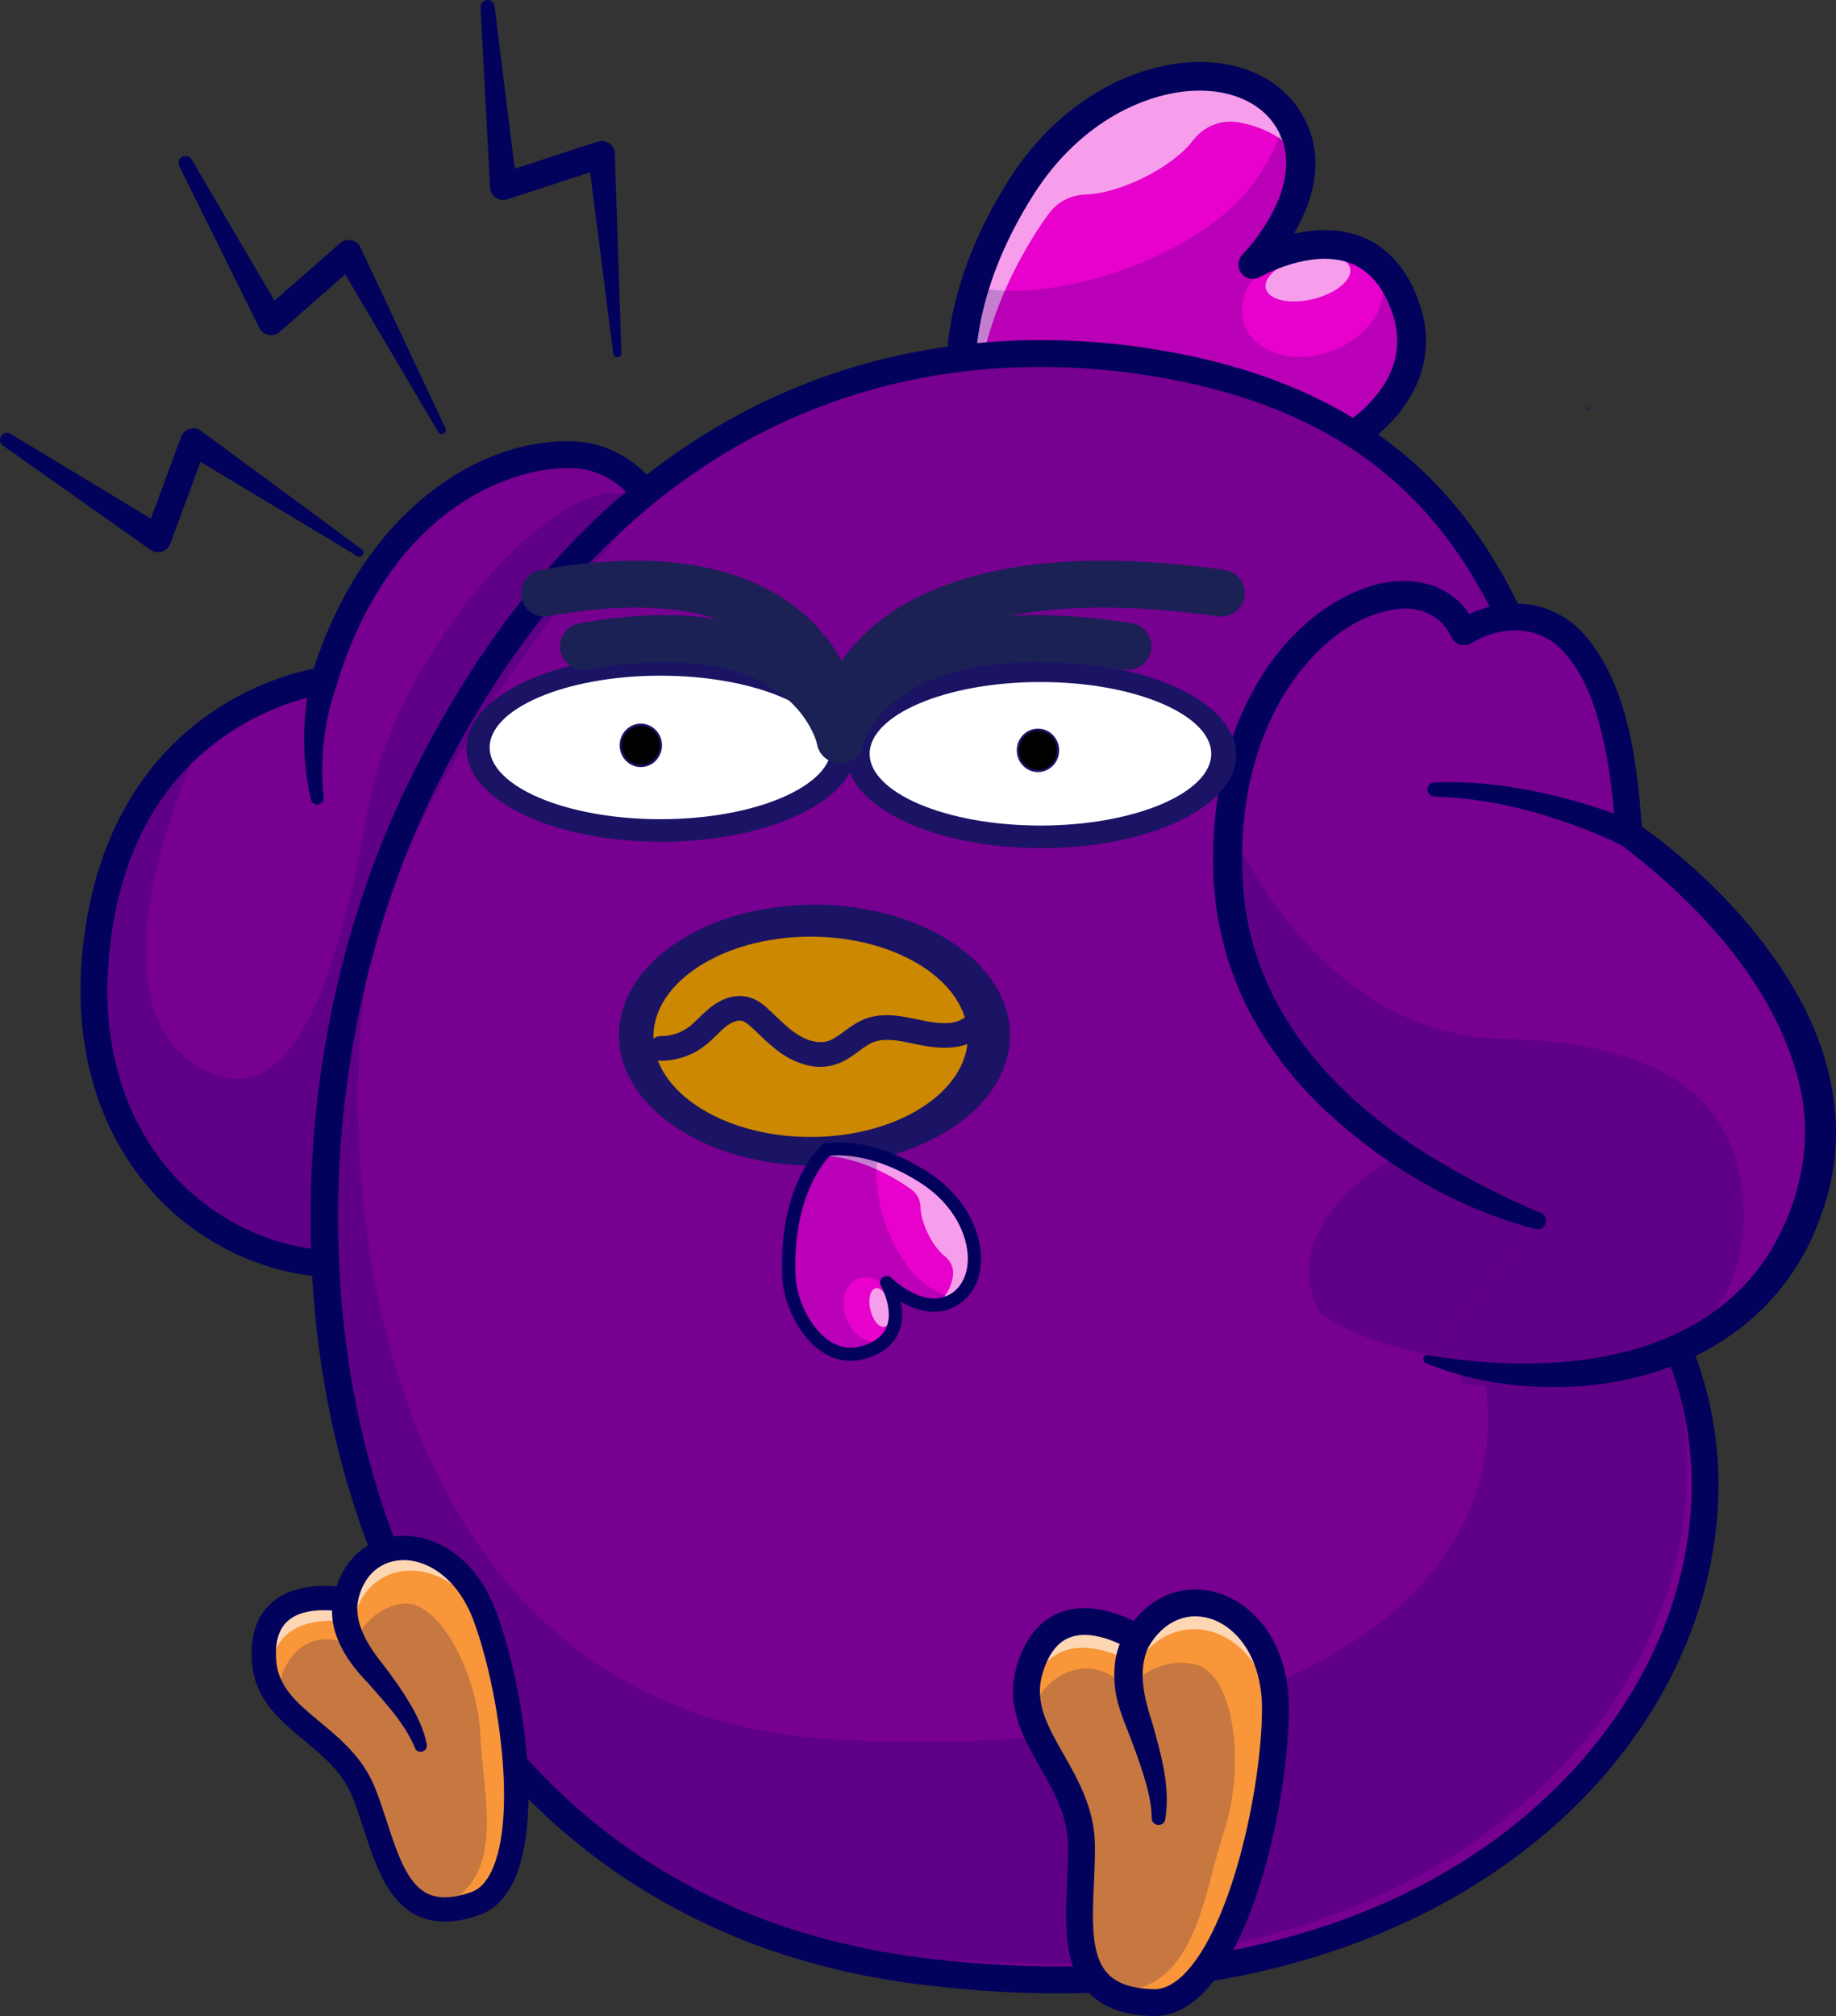 <svg version="1.1" xmlns="http://www.w3.org/2000/svg" xmlns:xlink="http://www.w3.org/1999/xlink" width="78.259" height="85.901" viewBox="0,0,78.259,85.901"><rect x="0" y="0" width="78.259" height="85.901" fill="#333333" stroke="none"/><g transform="translate(-205.774,-135.074)"><g data-paper-data="{&quot;isPaintingLayer&quot;:true}" fill-rule="nonzero" stroke-miterlimit="10" stroke-dasharray="" stroke-dashoffset="0" style="mix-blend-mode: normal"><g><g stroke-linecap="butt" stroke-linejoin="miter"><g stroke="none" stroke-width="1"><path d="M265.682,148.148c1.503,4.214 -3.802,6.991 -6.744,7.18c-8.677,0.556 -12.107,-3.271 -12.107,-3.271c0,0 -0.418,-1.874 0.492,-4.805c0.382,-1.232 0.998,-2.655 1.981,-4.202c2.637,-4.152 6.946,-5.451 9.609,-4.354c0.688,0.283 1.27,0.727 1.68,1.325c1.956,2.841 -1.271,6.18 -1.409,6.32c0.178,-0.101 4.875,-2.738 6.499,1.807z" fill="#e800cd"/><g fill="#ffffff" opacity="0.62"><path d="M263.321,146.499c0.118,0.488 -0.589,1.078 -1.581,1.318c-0.991,0.24 -1.891,0.039 -2.01,-0.448c-0.118,-0.488 0.589,-1.078 1.581,-1.318c0.991,-0.24 1.891,-0.039 2.01,0.448z"/></g><g fill="#ffffff" opacity="0.62"><path d="M261.33,142.015c-0.025,-0.04 -0.051,-0.079 -0.078,-0.118c-0.41,-0.598 -0.991,-1.042 -1.68,-1.325c-0.314,-0.129 -0.651,-0.224 -1.006,-0.286c-0.743,-0.13 -1.484,0.169 -1.94,0.771c-0.406,0.535 -1.169,1.128 -2.122,1.597c-0.901,0.444 -1.781,0.685 -2.437,0.706c-0.617,0.019 -1.192,0.292 -1.567,0.791c-0.185,0.246 -0.364,0.505 -0.537,0.776c-0.983,1.548 -1.598,2.97 -1.981,4.202c-0.492,1.585 -0.596,2.861 -0.586,3.697c-0.298,-0.245 -0.437,-0.402 -0.437,-0.402c0,0 -0.418,-1.874 0.492,-4.805c0.382,-1.232 0.998,-2.655 1.981,-4.202c2.637,-4.152 6.946,-5.451 9.609,-4.354c0.688,0.283 1.27,0.727 1.68,1.325c0.367,0.533 0.552,1.084 0.609,1.628z"/></g><g fill="#02025c" opacity="0.2"><path d="M265.682,148.148c1.503,4.214 -3.802,6.991 -6.744,7.18c-8.677,0.556 -12.107,-3.271 -12.107,-3.271c0,0 -0.418,-1.874 0.492,-4.805c1.966,0.706 7.427,-0.284 10.798,-3.198c1.926,-1.665 2.471,-4.034 2.471,-4.034c1.221,0.877 0.903,4.209 -1.409,6.32c0.085,-0.049 1.197,-0.673 2.514,-0.819c-0.249,0.036 -0.5,0.097 -0.751,0.184c-1.604,0.558 -2.561,1.983 -2.139,3.185c0.422,1.201 2.065,1.721 3.668,1.163c1.605,-0.559 2.563,-1.984 2.141,-3.185c-0.248,-0.705 -0.915,-1.175 -1.748,-1.331c1.104,0.175 2.188,0.858 2.814,2.611z"/></g><path d="M257.231,155.997c-7.6,0 -10.719,-3.375 -10.857,-3.529c-0.07,-0.078 -0.119,-0.173 -0.142,-0.275c-0.037,-0.164 -0.861,-4.089 2.554,-9.47c2.302,-3.627 5.639,-4.966 7.995,-5.01c1.858,-0.034 3.435,0.68 4.317,1.961c1.317,1.913 0.649,3.955 -0.169,5.357c0.843,-0.19 1.841,-0.252 2.788,0.093c1.172,0.427 2.028,1.375 2.543,2.819c0.528,1.48 0.349,2.96 -0.52,4.277c-1.415,2.147 -4.549,3.577 -6.763,3.72c-0.607,0.039 -1.19,0.057 -1.747,0.057zM247.405,151.763c0.659,0.613 4.118,3.426 11.494,2.952c1.871,-0.12 4.627,-1.366 5.816,-3.17c0.657,-0.997 0.788,-2.071 0.388,-3.191c-0.386,-1.081 -0.992,-1.78 -1.803,-2.077c-1.683,-0.617 -3.792,0.586 -3.814,0.598c-0.266,0.154 -0.607,0.088 -0.795,-0.156c-0.188,-0.244 -0.166,-0.589 0.051,-0.807c0.03,-0.03 3.027,-3.099 1.343,-5.545c-0.644,-0.936 -1.842,-1.457 -3.282,-1.43c-2.037,0.038 -4.94,1.225 -6.981,4.441c-2.746,4.326 -2.518,7.626 -2.418,8.384z" fill="#02025c"/></g><g stroke="none" stroke-width="1"><path d="M234.623,165.78c0,0 -2.674,16.984 -8.876,21.471c-1.32,0.954 -2.832,1.497 -4.388,1.655c-0.574,0.058 -1.155,0.064 -1.732,0.019c-5.228,-0.406 -10.335,-4.967 -9.815,-12.676c0.3,-4.449 1.927,-7.288 3.77,-9.092c2.758,-2.7 6,-3.084 6,-3.084c2.284,-7.478 7.556,-9.827 10.765,-9.614c1.113,0.074 2.135,0.636 2.937,1.623c1.514,1.862 2.248,5.233 1.34,9.699z" fill="#780091"/><path d="M220.372,189.519c-1.766,0 -3.564,-0.45 -5.205,-1.357c-4.064,-2.247 -6.279,-6.715 -5.926,-11.952c0.402,-5.963 3.162,-9.101 5.407,-10.683c1.897,-1.337 3.727,-1.811 4.494,-1.961c2.273,-7.009 7.395,-9.935 11.243,-9.678c1.323,0.088 2.552,0.792 3.46,1.981c1.695,2.218 2.184,5.867 1.343,10.013c-0.137,0.866 -2.815,17.283 -9.104,21.832c-1.658,1.199 -3.662,1.805 -5.71,1.805zM229.976,155.018c-2.611,0 -7.604,1.879 -9.846,9.221c-0.066,0.217 -0.255,0.374 -0.48,0.401c-0.02,0.002 -2.179,0.282 -4.385,1.853c-2.942,2.096 -4.585,5.391 -4.882,9.795c-0.322,4.782 1.673,8.847 5.338,10.874c3.158,1.746 6.961,1.6 9.689,-0.374c5.941,-4.297 8.62,-20.928 8.647,-21.096c0.001,-0.008 0.003,-0.017 0.005,-0.025c0.779,-3.828 0.368,-7.147 -1.128,-9.104c-0.716,-0.937 -1.624,-1.467 -2.626,-1.534c-0.106,-0.007 -0.217,-0.011 -0.332,-0.011z" fill="#02025c"/><path d="M220.127,164.245c-0.533,1.525 -0.732,3.193 -0.556,4.802c0.042,0.348 -0.462,0.44 -0.544,0.098c-0.349,-1.496 -0.368,-3.059 -0.126,-4.575c0.038,-0.223 0.074,-0.43 0.135,-0.673c0.225,-0.773 1.355,-0.415 1.091,0.348v0z" fill="#02025c"/></g><path d="M244.983,219.052c-16.554,-2.092 -24.689,-15.654 -25.356,-30.127c-0.238,-5.146 0.469,-10.41 2.08,-15.312c0.044,-0.135 0.088,-0.269 0.135,-0.404c0.592,-1.746 1.299,-3.445 2.121,-5.073c2.396,-4.75 5.167,-8.346 8.123,-11.026c0.395,-0.359 0.796,-0.702 1.197,-1.028c6.968,-5.66 14.8,-6.552 21.134,-5.634c8.609,1.25 13.081,5.342 15.701,10.918c2.468,5.248 3.295,11.813 4.387,18.557c0.683,4.222 1.47,8.514 2.83,12.6c0.082,0.248 0.166,0.494 0.253,0.74c4.363,12.383 -7.952,28.903 -32.605,25.79z" fill="#780091" stroke="none" stroke-width="1"/><g fill="#02025c" stroke="none" stroke-width="1" opacity="0.2"><path d="M276.578,191.841c0.082,0.248 0.166,0.494 0.253,0.74c4.363,12.383 -7.952,28.903 -32.605,25.79c-6.733,-0.851 -12.073,-3.599 -16.085,-7.535c-5.132,-5.666 -7.803,-13.415 -8.173,-21.447c-0.347,-0.027 -0.693,-0.074 -1.038,-0.137c-2.326,-0.427 -4.551,-1.678 -6.185,-3.658c-1.769,-2.144 -2.844,-5.141 -2.592,-8.881c0.125,-1.858 0.482,-3.434 0.989,-4.772c0.707,-1.866 1.707,-3.269 2.781,-4.32h0.002c0,0 -3.513,7.747 -1.065,11.563c0.276,0.429 0.625,0.81 1.065,1.123c4.349,3.097 6.379,-4.181 7.52,-10.745c1.074,-6.183 7.019,-13.154 10.273,-13.468c0.667,-0.064 1.221,0.15 1.597,0.71c0.002,0 -0.886,0.773 -0.886,0.773c0,0 -7.573,8.406 -10.246,16.097c-0.047,0.135 -0.091,0.269 -0.135,0.404c-0.264,0.805 -0.469,1.603 -0.604,2.379c-0.511,2.951 -0.667,7.82 0.256,12.914c0.859,4.752 2.657,9.7 5.978,13.469c3.114,3.533 7.569,6.03 13.846,6.355c20.152,1.044 28.717,-6.871 27.557,-15.069c0,0 -0.396,-0.035 -1.006,-0.138c-0.015,-0.335 -0.044,-0.671 -0.092,-1.008c0,0 -3.718,-0.325 -5.919,-1.956c-0.176,-0.279 -0.311,-0.582 -0.393,-0.912c-0.856,-3.44 3.648,-5.789 3.648,-5.789c0,0 -0.061,-0.041 -0.171,-0.122c-0.019,-0.014 -0.039,-0.028 -0.06,-0.044c-0.225,-0.167 -0.6,-0.461 -1.061,-0.871c0.122,-0.071 0.193,-0.108 0.193,-0.108c0,0 -0.061,-0.041 -0.171,-0.122c-0.019,-0.014 -0.039,-0.028 -0.06,-0.044c-0.305,-0.227 -0.887,-0.686 -1.586,-1.357c-1.619,-1.831 -3.403,-4.553 -3.893,-8.006c-0.103,-0.711 -0.148,-1.453 -0.126,-2.224c0.684,1.163 1.713,2.644 3.111,3.961c1.908,2.196 4.746,4.323 8.619,4.406c1.883,0.041 3.444,0.249 4.73,0.597c1.387,0.375 2.454,0.91 3.269,1.565c0.855,1.179 1.194,2.59 1.236,4.089c0.11,3.916 -2.772,5.8 -2.772,5.8z"/></g><path d="M250.927,220.009c-1.947,0 -3.953,-0.13 -6.016,-0.391c-4.996,-0.631 -9.442,-2.316 -13.215,-5.009c-3.487,-2.488 -6.339,-5.785 -8.479,-9.8c-2.821,-5.293 -4.275,-11.617 -4.205,-18.288c0.069,-6.573 1.605,-13.019 4.441,-18.643c3.81,-7.554 8.878,-12.86 15.062,-15.771c6.101,-2.872 12.06,-2.796 15.984,-2.226c16.209,2.354 18.15,14.646 20.205,27.66c0.818,5.181 1.664,10.538 3.423,15.531c1.96,5.562 0.659,11.94 -3.48,17.061c-2.834,3.507 -6.847,6.246 -11.604,7.92c-3.697,1.302 -7.755,1.954 -12.117,1.954zM250.136,150.709c-7.607,0 -18.278,3.049 -25.66,17.685c-5.633,11.168 -5.732,25.587 -0.247,35.878c3.019,5.664 9.083,12.728 20.827,14.212c12.325,1.557 22.786,-1.748 28.702,-9.068c3.887,-4.81 5.117,-10.778 3.291,-15.963c-1.794,-5.092 -2.648,-10.501 -3.474,-15.732c-1.027,-6.5 -1.996,-12.64 -4.647,-17.432c-2.936,-5.308 -7.573,-8.255 -14.592,-9.274c-1.238,-0.18 -2.656,-0.305 -4.199,-0.305z" fill="#02025c" stroke="none" stroke-width="1"/><g stroke="none" stroke-width="1"><path d="M282.966,186.094c-1.028,3.363 -3.166,5.344 -5.631,6.428c-3.739,1.647 -8.229,1.235 -10.738,0.456l4.738,-5.88c0,0 -3.138,-0.962 -6.358,-3.241h-0.002c-0.005,-0.005 -0.022,-0.016 -0.049,-0.034c-0.014,-0.011 -0.03,-0.022 -0.044,-0.033c-0.022,-0.014 -0.049,-0.033 -0.077,-0.055c-0.019,-0.014 -0.039,-0.028 -0.06,-0.044c-3.049,-2.214 -6.105,-5.618 -6.577,-10.509c0,-0.003 -0.002,-0.008 -0.002,-0.011c-0.019,-0.183 -0.033,-0.37 -0.042,-0.558c-0.046,-0.85 -0.031,-1.658 0.034,-2.423v-0.002c0.75,-8.801 8.298,-12.013 10.016,-8.188c0,0 6.317,-4.159 7.035,8.605c0,0 10.338,7.027 7.754,15.488z" fill="#780091"/><g fill="#02025c" opacity="0.2"><path d="M277.335,192.523c-3.739,1.647 -8.229,1.235 -10.738,0.456l4.738,-5.88c0,0 -3.138,-0.962 -6.358,-3.241h-0.002c-0.005,-0.005 -0.022,-0.016 -0.049,-0.034c-0.014,-0.011 -0.03,-0.022 -0.044,-0.033c-0.022,-0.014 -0.049,-0.033 -0.077,-0.055c-0.019,-0.014 -0.039,-0.028 -0.06,-0.044c-1.094,-0.815 -5.738,-4.588 -6.577,-10.509c0,-0.003 -0.002,-0.008 -0.002,-0.011c-0.141,-0.984 -0.174,-2.028 -0.069,-3.126c0,0 0.02,0.052 0.061,0.144v0.002c0.5,1.168 4.123,8.975 11.614,9.134c1.883,0.041 3.444,0.249 4.73,0.597c4.246,1.147 5.518,3.794 5.603,6.8c0.11,3.916 -2.772,5.8 -2.772,5.8z"/></g><path d="M271.229,187.447c-3.292,-0.866 -6.305,-2.628 -8.808,-4.914c-1.581,-1.45 -2.909,-3.209 -3.786,-5.172c-0.517,-1.19 -0.869,-2.463 -1.039,-3.747c-0.018,-0.207 -0.074,-0.768 -0.09,-0.97c-0.013,-0.212 -0.015,-0.746 -0.026,-0.962c0.005,-1.932 0.298,-3.894 1.014,-5.696c1.032,-2.642 3.013,-5.132 5.827,-5.977c1.756,-0.499 3.596,-0.003 4.377,1.76c0.001,0 -0.84,-0.243 -0.837,-0.244c0.16,-0.105 0.285,-0.162 0.445,-0.243c1.706,-0.84 3.706,-0.629 4.994,0.824c1.948,2.231 2.268,5.651 2.482,8.469l-0.25,-0.441c0.357,0.242 0.675,0.48 1.002,0.731c2.253,1.776 4.257,3.863 5.721,6.357c1.749,2.979 2.376,6.428 1.109,9.718c-1.814,5.111 -6.873,7.461 -12.054,7.22c-0.818,-0.032 -1.631,-0.136 -2.433,-0.298c-0.799,-0.164 -1.586,-0.394 -2.334,-0.717c-0.192,-0.088 -0.097,-0.37 0.103,-0.333c5.085,0.866 11.483,0.433 14.513,-4.303c1.287,-2.059 1.871,-4.554 1.377,-6.952c-0.91,-4.288 -4.241,-7.885 -7.65,-10.479c-0.151,-0.104 -0.237,-0.27 -0.249,-0.44c-0.071,-1.124 -0.181,-2.244 -0.379,-3.339c-0.309,-1.587 -0.733,-3.21 -1.8,-4.417c-1.044,-1.198 -2.683,-1.178 -3.97,-0.403c-0.292,0.186 -0.691,0.069 -0.838,-0.244c-0.451,-0.99 -1.445,-1.363 -2.479,-1.19c-1.888,0.316 -3.415,1.745 -4.458,3.299c-1.75,2.662 -2.229,5.992 -1.893,9.116c0.583,4.954 4.123,8.652 8.278,11.091c1.386,0.826 2.858,1.572 4.34,2.199c0.42,0.159 0.231,0.799 -0.214,0.696v0z" fill="#02025c"/><path d="M274.964,171.122c-1.238,-0.611 -2.569,-1.098 -3.904,-1.466c-1.352,-0.375 -2.745,-0.603 -4.147,-0.641c-0.168,-0.006 -0.299,-0.147 -0.292,-0.315c0.006,-0.161 0.137,-0.287 0.296,-0.292c1.459,-0.052 2.921,0.095 4.348,0.396c1.071,0.222 2.126,0.517 3.157,0.884c0.348,0.124 0.681,0.25 1.038,0.402c0.291,0.125 0.426,0.461 0.301,0.752c-0.13,0.307 -0.503,0.437 -0.796,0.28z" fill="#02025c"/></g><g stroke="none" stroke-width="1"><g><path d="M254.944,220.403c-0.818,-0.02 -1.43,-0.181 -1.883,-0.454c-1.805,-1.078 -1.145,-3.884 -1.191,-6.292c-0.025,-1.377 -0.65,-2.484 -1.248,-3.535l-0.002,-0.002c-0.364,-0.64 -0.719,-1.261 -0.921,-1.911v-0.002c-0.194,-0.615 -0.248,-1.254 -0.044,-1.96c0.689,-2.387 2.426,-2.251 3.562,-1.857c0.371,0.128 0.678,0.282 0.864,0.388c0.123,0.067 0.193,0.113 0.193,0.113c1.166,-1.928 3.336,-1.945 4.683,-0.47v0.002c0.708,0.772 1.191,1.958 1.182,3.49c-0.024,4.456 -2.061,12.561 -5.194,12.489z" fill="#f99639"/><g fill="#ffffff" opacity="0.62"><path d="M260.064,209.442c0.005,-0.14 0.007,-0.278 0.007,-0.413c0.009,-1.533 -0.474,-2.718 -1.182,-3.49v-0.002c-1.347,-1.475 -3.517,-1.459 -4.683,0.47c0,0 -0.07,-0.047 -0.193,-0.113c-0.186,-0.105 -0.492,-0.26 -0.864,-0.388c-1.136,-0.394 -2.873,-0.531 -3.562,1.857c-0.015,0.051 -0.029,0.102 -0.04,0.153c-0.047,-0.402 -0.022,-0.823 0.107,-1.269c0.689,-2.387 2.426,-2.251 3.562,-1.857c0.371,0.128 0.678,0.282 0.864,0.388c0.123,0.067 0.193,0.113 0.193,0.113c1.166,-1.928 3.336,-1.945 4.683,-0.47v0.002c0.708,0.772 1.191,1.958 1.182,3.49c-0.003,0.472 -0.028,0.988 -0.074,1.529z"/></g><path d="M254.986,220.975c-0.019,0 -0.037,0 -0.056,-0.001v0c-1.25,-0.029 -2.158,-0.365 -2.777,-1.027c-1.055,-1.129 -0.973,-2.929 -0.895,-4.669c0.025,-0.537 0.05,-1.093 0.04,-1.612c-0.023,-1.24 -0.614,-2.278 -1.186,-3.282c-0.733,-1.287 -1.492,-2.618 -1.007,-4.296c0.349,-1.207 0.983,-1.989 1.886,-2.323c1.161,-0.429 2.43,0.04 3.108,0.374c0.889,-1.124 2.196,-1.587 3.521,-1.215c1.437,0.404 3.108,1.953 3.091,4.991c-0.02,3.598 -1.321,9.817 -3.711,12.135c-0.631,0.613 -1.309,0.923 -2.015,0.923zM254.957,219.83c0.41,0.008 0.827,-0.192 1.246,-0.599c2.055,-1.994 3.344,-7.938 3.363,-11.322c0.013,-2.241 -1.124,-3.565 -2.256,-3.884c-0.989,-0.278 -1.94,0.156 -2.546,1.16c-0.08,0.133 -0.212,0.228 -0.363,0.262c-0.151,0.034 -0.311,0.006 -0.441,-0.079c-0.013,-0.009 -1.469,-0.941 -2.575,-0.53c-0.541,0.202 -0.938,0.728 -1.18,1.566c-0.35,1.214 0.23,2.233 0.902,3.413c0.613,1.076 1.308,2.295 1.336,3.827c0.01,0.556 -0.016,1.129 -0.041,1.684c-0.071,1.573 -0.139,3.06 0.588,3.837c0.398,0.425 1.041,0.643 1.967,0.664v0z" fill="#02025c"/><path d="M254.732,205.234c-0.492,1.051 -0.175,2.221 0.173,3.3c0.363,1.313 0.764,2.666 0.537,4.063c-0.064,0.339 -0.569,0.298 -0.575,-0.048c-0.006,-0.612 -0.16,-1.227 -0.348,-1.839c-0.187,-0.61 -0.417,-1.217 -0.65,-1.826c-0.249,-0.624 -0.53,-1.328 -0.582,-2.035c-0.069,-0.785 0.051,-1.64 0.529,-2.3c0.468,-0.592 1.354,0.069 0.917,0.685v0z" fill="#02025c"/></g><g fill="#02025c" opacity="0.2"><path d="M257.948,213.118c-0.915,2.726 -1.174,6.952 -4.887,6.831c-1.805,-1.078 -1.145,-3.884 -1.191,-6.292c-0.025,-1.377 -0.65,-2.484 -1.248,-3.535l-0.002,-0.002c-0.364,-0.64 -0.719,-1.261 -0.921,-1.911v-0.002c0.279,-1.505 2.475,-3.103 4.128,-1.124c0,0 1.031,-1.443 2.817,-1.112c1.786,0.333 2.219,4.419 1.304,7.146z"/></g></g><g stroke="none" stroke-width="1"><g><path d="M226.042,216.178c-0.699,0.244 -1.269,0.303 -1.74,0.216c-1.874,-0.337 -2.213,-2.924 -3.022,-4.949c-0.462,-1.158 -1.345,-1.897 -2.189,-2.595l-0.002,-0.001c-0.513,-0.426 -1.013,-0.838 -1.391,-1.325l-0.001,-0.002c-0.361,-0.459 -0.612,-0.983 -0.665,-1.646c-0.18,-2.242 1.334,-2.681 2.422,-2.709c0.355,-0.01 0.664,0.023 0.856,0.053c0.125,0.017 0.2,0.034 0.2,0.034c0.37,-2.005 2.203,-2.713 3.816,-1.893l0.001,0.002c0.846,0.428 1.635,1.278 2.118,2.579c1.406,3.782 2.274,11.297 -0.403,12.236z" fill="#f99639"/><g fill="#ffffff" opacity="0.62"><path d="M226.871,205.26c-0.041,-0.12 -0.083,-0.238 -0.126,-0.352c-0.483,-1.301 -1.271,-2.151 -2.118,-2.579l-0.001,-0.002c-1.613,-0.819 -3.446,-0.113 -3.816,1.893c0,0 -0.074,-0.017 -0.2,-0.034c-0.191,-0.03 -0.5,-0.063 -0.856,-0.053c-1.089,0.029 -2.603,0.468 -2.422,2.709c0.004,0.048 0.008,0.096 0.015,0.143c-0.169,-0.326 -0.282,-0.69 -0.316,-1.109c-0.18,-2.242 1.334,-2.681 2.422,-2.709c0.355,-0.01 0.664,0.023 0.856,0.053c0.125,0.017 0.2,0.034 0.2,0.034c0.37,-2.005 2.203,-2.713 3.816,-1.893l0.001,0.002c0.846,0.428 1.635,1.278 2.118,2.579c0.148,0.401 0.292,0.845 0.427,1.318z"/></g><path d="M224.728,216.951c-0.437,0 -0.833,-0.09 -1.196,-0.268c-1.255,-0.619 -1.762,-2.169 -2.252,-3.669c-0.151,-0.463 -0.308,-0.941 -0.482,-1.378c-0.416,-1.043 -1.249,-1.733 -2.055,-2.401c-1.033,-0.856 -2.101,-1.741 -2.228,-3.317c-0.091,-1.134 0.196,-1.998 0.854,-2.569c0.846,-0.734 2.072,-0.742 2.752,-0.675c0.393,-1.236 1.353,-2.045 2.594,-2.153c1.346,-0.117 3.258,0.662 4.215,3.24c1.134,3.054 2.022,8.737 0.741,11.463c-0.348,0.739 -0.838,1.225 -1.459,1.442v0c-0.542,0.19 -1.035,0.285 -1.485,0.285zM226.041,216.178h0.002zM219.57,203.682c-0.495,0 -1.107,0.088 -1.523,0.451c-0.394,0.344 -0.562,0.916 -0.498,1.703c0.092,1.14 0.91,1.818 1.856,2.602c0.864,0.716 1.842,1.527 2.356,2.815c0.187,0.467 0.348,0.962 0.504,1.44c0.443,1.355 0.862,2.636 1.726,3.062c0.473,0.233 1.087,0.212 1.878,-0.065c0.348,-0.122 0.639,-0.427 0.864,-0.905c1.103,-2.345 0.292,-7.791 -0.774,-10.662c-0.707,-1.902 -2.094,-2.662 -3.154,-2.569c-0.926,0.08 -1.593,0.752 -1.785,1.795c-0.025,0.139 -0.106,0.26 -0.224,0.338c-0.117,0.078 -0.261,0.104 -0.399,0.073c-0.007,-0.002 -0.366,-0.078 -0.827,-0.078z" fill="#02025c"/><path d="M221.008,203.398c-0.08,1.048 0.562,1.937 1.203,2.74c0.365,0.484 0.72,0.982 1.034,1.517c0.314,0.531 0.603,1.109 0.72,1.753c0.054,0.313 -0.397,0.434 -0.506,0.135c-0.434,-1.05 -1.267,-1.915 -2.014,-2.777c-0.919,-0.932 -1.794,-2.273 -1.433,-3.655c0.207,-0.65 1.169,-0.373 0.996,0.288z" fill="#02025c"/></g><g fill="#02025c" opacity="0.2"><path d="M226.255,209.049c0.097,2.6 1.231,6.263 -1.953,7.345c-1.874,-0.337 -2.213,-2.924 -3.022,-4.949c-0.462,-1.158 -1.345,-1.897 -2.189,-2.595l-0.002,-0.001c-0.513,-0.426 -1.013,-0.838 -1.391,-1.325l-0.001,-0.002c-0.246,-1.364 1.103,-3.418 3.136,-2.269c0,0 0.411,-1.551 2.03,-1.841c1.619,-0.288 3.293,3.034 3.391,5.636z"/></g></g><g fill="#02025c" stroke="none" stroke-width="1"><path d="M226.852,135.333l0.952,7.634l-0.747,-0.493l4.176,-1.357c0.346,-0.136 0.742,0.127 0.748,0.498l0.279,8.508c0.003,0.096 -0.072,0.176 -0.168,0.179c-0.09,0.003 -0.167,-0.064 -0.178,-0.152l-1.075,-8.444l0.748,0.498c-0.027,0.007 -4.172,1.357 -4.195,1.363c-0.341,0.117 -0.714,-0.141 -0.728,-0.499l-0.407,-7.683c-0.012,-0.376 0.538,-0.432 0.595,-0.053v0z"/><path d="M213.941,141.865l3.895,6.637l-0.882,-0.158l3.299,-2.895c0.264,-0.261 0.731,-0.176 0.884,0.163l3.622,7.705c0.041,0.087 0.003,0.19 -0.084,0.231c-0.082,0.038 -0.178,0.007 -0.224,-0.069l-4.327,-7.333l0.884,0.163c-0.022,0.017 -3.296,2.893 -3.314,2.908c-0.267,0.242 -0.712,0.153 -0.867,-0.171l-3.412,-6.897c-0.162,-0.339 0.327,-0.61 0.526,-0.283v0z"/><path d="M206.227,153.559l6.589,3.983l-0.851,0.28l1.521,-4.115c0.108,-0.356 0.559,-0.503 0.855,-0.277l6.859,5.052c0.077,0.057 0.094,0.166 0.037,0.243c-0.054,0.073 -0.154,0.091 -0.23,0.046l-7.302,-4.389l0.855,-0.277c-0.011,0.026 -1.518,4.112 -1.528,4.133c-0.12,0.34 -0.553,0.473 -0.844,0.262l-6.289,-4.441c-0.304,-0.221 -0.003,-0.691 0.327,-0.499v0z"/></g><g stroke="#1b1464"><path d="M242.125,166.965c0,2.116 -3.655,3.831 -8.163,3.831c-4.508,0 -8.163,-1.715 -8.163,-3.831c0,-2.116 3.655,-3.831 8.163,-3.831c4.508,0 8.163,1.715 8.163,3.831z" fill="#1b1464" stroke-width="0.289"/><path d="M241.332,166.921c0,1.758 -3.316,3.183 -7.406,3.183c-4.09,0 -7.406,-1.425 -7.406,-3.183c0,-1.758 3.316,-3.183 7.406,-3.183c4.09,0 7.406,1.425 7.406,3.183z" fill="#ffffff" stroke-width="0.251"/></g><g stroke="#1b1464"><path d="M258.322,167.236c0,2.116 -3.655,3.831 -8.163,3.831c-4.508,0 -8.163,-1.715 -8.163,-3.831c0,-2.116 3.655,-3.831 8.163,-3.831c4.508,0 8.163,1.715 8.163,3.831z" fill="#1b1464" stroke-width="0.289"/><path d="M257.529,167.191c0,1.758 -3.316,3.183 -7.406,3.183c-4.09,0 -7.406,-1.425 -7.406,-3.183c0,-1.758 3.316,-3.183 7.406,-3.183c4.09,0 7.406,1.425 7.406,3.183z" fill="#ffffff" stroke-width="0.251"/></g><path d="M233.944,166.832c0,0.485 -0.383,0.879 -0.856,0.879c-0.473,0 -0.856,-0.393 -0.856,-0.879c0,-0.485 0.383,-0.879 0.856,-0.879c0.473,0 0.856,0.393 0.856,0.879z" fill="#000000" stroke="#1b1464" stroke-width="0.094"/><path d="M250.873,167.045c0,0.485 -0.383,0.879 -0.856,0.879c-0.473,0 -0.856,-0.393 -0.856,-0.879c0,-0.485 0.383,-0.879 0.856,-0.879c0.473,0 0.856,0.393 0.856,0.879z" fill="#000000" stroke="#1b1464" stroke-width="0.094"/><g stroke="#1b1464"><path d="M248.653,179.181c0,2.977 -3.655,5.39 -8.163,5.39c-4.508,0 -8.163,-2.413 -8.163,-5.39c0,-2.977 3.655,-5.39 8.163,-5.39c4.508,0 8.163,2.413 8.163,5.39z" fill="#1b1464" stroke-width="0.342"/><path d="M247.167,179.251c0,2.435 -3.063,4.409 -6.842,4.409c-3.778,0 -6.842,-1.974 -6.842,-4.409c0,-2.435 3.063,-4.409 6.842,-4.409c3.778,0 6.842,1.974 6.842,4.409z" fill="#cc8800" stroke-width="0.283"/></g><path d="M273.492,152.401c0.004,0 0.007,0.058 0.007,0.13" fill="none" stroke="#1b1464" stroke-width="0.094"/></g><path d="M230.643,162.616c4.234,-0.753 6.85,-0.122 8.457,0.841c2.13,1.276 2.486,3.138 2.486,3.138v0" fill="none" stroke="#1b2155" stroke-width="2" stroke-linecap="round" stroke-linejoin="round"/><path d="M233.945,180.272v0c-0.296,-0.002 -0.515,-0.244 -0.528,-0.527c-0.013,-0.284 0.252,-0.529 0.528,-0.527c0.12,0.001 0.238,-0.007 0.357,-0.023l-0.14,0.019c0.214,-0.031 0.423,-0.088 0.624,-0.17l-0.126,0.053c0.2,-0.084 0.387,-0.193 0.56,-0.325l-0.107,0.082c0.282,-0.22 0.516,-0.49 0.785,-0.724c0.284,-0.247 0.601,-0.458 0.968,-0.559c0.401,-0.111 0.826,-0.069 1.188,0.141c0.301,0.175 0.552,0.439 0.803,0.677c0.231,0.219 0.463,0.437 0.716,0.632l-0.107,-0.082c0.223,0.171 0.461,0.321 0.72,0.431l-0.126,-0.053c0.186,0.077 0.378,0.133 0.577,0.162l-0.14,-0.019c0.16,0.021 0.32,0.023 0.48,0.002l-0.14,0.019c0.134,-0.02 0.264,-0.056 0.39,-0.109l-0.126,0.053c0.283,-0.122 0.517,-0.305 0.774,-0.494c0.257,-0.189 0.519,-0.349 0.82,-0.46c0.323,-0.12 0.685,-0.154 1.027,-0.139c0.657,0.03 1.285,0.23 1.933,0.318l-0.14,-0.019c0.29,0.038 0.584,0.054 0.875,0.015l-0.14,0.019c0.165,-0.023 0.325,-0.064 0.479,-0.128l-0.126,0.053c0.09,-0.039 0.176,-0.084 0.258,-0.138c0.119,-0.078 0.273,-0.084 0.407,-0.053c0.134,0.031 0.243,0.13 0.315,0.242c0.072,0.112 0.088,0.28 0.053,0.406c-0.037,0.134 -0.128,0.24 -0.243,0.315c-0.219,0.143 -0.473,0.245 -0.729,0.296c-0.482,0.097 -0.958,0.063 -1.439,-0.015c-0.433,-0.07 -0.856,-0.186 -1.29,-0.245l0.14,0.019c-0.27,-0.035 -0.543,-0.049 -0.815,-0.015l0.14,-0.019c-0.169,0.023 -0.332,0.064 -0.49,0.129l0.126,-0.053c-0.368,0.156 -0.668,0.425 -0.996,0.647c-0.368,0.249 -0.766,0.406 -1.226,0.423c-0.46,0.018 -0.916,-0.121 -1.324,-0.325c-0.386,-0.193 -0.728,-0.473 -1.047,-0.761c-0.292,-0.264 -0.563,-0.559 -0.875,-0.801l0.107,0.082c-0.088,-0.066 -0.18,-0.124 -0.282,-0.168l0.126,0.053c-0.073,-0.029 -0.148,-0.049 -0.226,-0.06l0.14,0.019c-0.091,-0.011 -0.181,-0.009 -0.272,0.003l0.14,-0.019c-0.114,0.017 -0.223,0.049 -0.329,0.093l0.126,-0.053c-0.154,0.065 -0.297,0.152 -0.43,0.254l0.107,-0.082c-0.175,0.137 -0.333,0.294 -0.492,0.449c-0.301,0.295 -0.624,0.578 -1.011,0.756c-0.419,0.193 -0.865,0.303 -1.329,0.301z" fill="#1b1464" stroke="none" stroke-width="1" stroke-linecap="butt" stroke-linejoin="miter"/><g stroke="none" stroke-width="1" stroke-linecap="butt" stroke-linejoin="miter"><path d="M242.685,192.669c-1.966,0.652 -3.214,-1.784 -3.279,-3.125c-0.191,-3.955 1.61,-5.488 1.61,-5.488c0,0 0.872,-0.176 2.225,0.26c0.569,0.184 1.224,0.474 1.934,0.934c1.906,1.232 2.475,3.204 1.946,4.408c-0.137,0.311 -0.347,0.573 -0.628,0.755c-1.333,0.869 -2.857,-0.626 -2.921,-0.689c0.045,0.082 1.233,2.24 -0.888,2.945z" fill="#e800cd"/><g fill="#ffffff" opacity="0.62"><path d="M243.695,190.688c0.105,0.453 0.006,0.863 -0.221,0.915c-0.227,0.052 -0.495,-0.272 -0.6,-0.725c-0.105,-0.453 -0.006,-0.863 0.221,-0.915c0.227,-0.052 0.495,0.272 0.6,0.725z"/></g><g fill="#ffffff" opacity="0.62"><path d="M245.564,190.733c0.019,-0.011 0.037,-0.022 0.055,-0.035c0.281,-0.182 0.491,-0.444 0.628,-0.755c0.062,-0.142 0.109,-0.295 0.141,-0.456c0.066,-0.337 -0.067,-0.677 -0.343,-0.889c-0.245,-0.189 -0.514,-0.541 -0.725,-0.978c-0.199,-0.414 -0.305,-0.816 -0.309,-1.115c-0.004,-0.281 -0.126,-0.545 -0.355,-0.72c-0.113,-0.086 -0.232,-0.17 -0.356,-0.251c-0.711,-0.459 -1.366,-0.75 -1.934,-0.934c-0.732,-0.236 -1.322,-0.293 -1.711,-0.295c0.116,-0.134 0.19,-0.196 0.19,-0.196c0,0 0.872,-0.176 2.225,0.26c0.569,0.184 1.224,0.474 1.934,0.934c1.906,1.232 2.475,3.204 1.946,4.408c-0.137,0.311 -0.347,0.573 -0.628,0.755c-0.25,0.163 -0.507,0.243 -0.76,0.265z"/></g><g fill="#02025c" opacity="0.2"><path d="M242.685,192.669c-1.966,0.652 -3.214,-1.784 -3.279,-3.125c-0.191,-3.955 1.61,-5.488 1.61,-5.488c0,0 0.872,-0.176 2.225,0.26c-0.342,0.89 0.074,3.384 1.4,4.941c0.758,0.89 1.852,1.156 1.852,1.156c-0.417,0.549 -1.959,0.379 -2.921,-0.689c0.022,0.039 0.303,0.55 0.361,1.151c-0.015,-0.113 -0.041,-0.229 -0.079,-0.344c-0.247,-0.734 -0.901,-1.181 -1.461,-0.998c-0.56,0.184 -0.815,0.927 -0.568,1.662c0.247,0.735 0.901,1.182 1.461,0.999c0.329,-0.108 0.552,-0.408 0.631,-0.786c-0.089,0.502 -0.415,0.99 -1.233,1.261z"/></g><path d="M239.109,188.761c0.058,-3.461 1.648,-4.855 1.72,-4.917c0.037,-0.031 0.081,-0.053 0.129,-0.062c0.077,-0.015 1.903,-0.362 4.373,1.234c1.665,1.076 2.26,2.605 2.263,3.678c0.002,0.846 -0.342,1.559 -0.943,1.951c-0.897,0.585 -1.84,0.266 -2.484,-0.117c0.082,0.385 0.103,0.84 -0.065,1.269c-0.207,0.53 -0.654,0.913 -1.327,1.136c-0.691,0.229 -1.375,0.136 -1.98,-0.269c-0.985,-0.66 -1.624,-2.098 -1.673,-3.107c-0.013,-0.277 -0.017,-0.542 -0.013,-0.796zM241.148,184.319c-0.289,0.295 -1.621,1.849 -1.458,5.211c0.041,0.853 0.598,2.117 1.426,2.672c0.458,0.307 0.955,0.375 1.477,0.201c0.504,-0.167 0.833,-0.438 0.977,-0.805c0.299,-0.762 -0.243,-1.731 -0.248,-1.741c-0.07,-0.122 -0.036,-0.277 0.079,-0.361c0.115,-0.084 0.274,-0.071 0.374,0.029c0.014,0.014 1.414,1.402 2.562,0.653c0.439,-0.286 0.69,-0.828 0.689,-1.484c-0.002,-0.928 -0.53,-2.259 -2.006,-3.212c-1.986,-1.283 -3.518,-1.204 -3.871,-1.164z" fill="#02025c"/></g><path d="M228.985,160.346c4.747,-0.868 7.681,-0.141 9.482,0.97c2.388,1.473 2.787,3.62 2.787,3.62v0" fill="none" stroke="#1b2155" stroke-width="2" stroke-linecap="round" stroke-linejoin="round"/><path d="M241.917,164.936v0c0,0 0.518,-2.147 3.615,-3.62c2.337,-1.111 6.142,-1.838 12.301,-0.97" fill="none" stroke="#1b2155" stroke-width="2" stroke-linecap="round" stroke-linejoin="round"/><path d="M241.586,166.594v0c0,0 0.399,-1.861 2.787,-3.138c1.801,-0.963 4.734,-1.593 9.482,-0.841" fill="none" stroke="#1b2155" stroke-width="2" stroke-linecap="round" stroke-linejoin="round"/></g></g></g></svg>